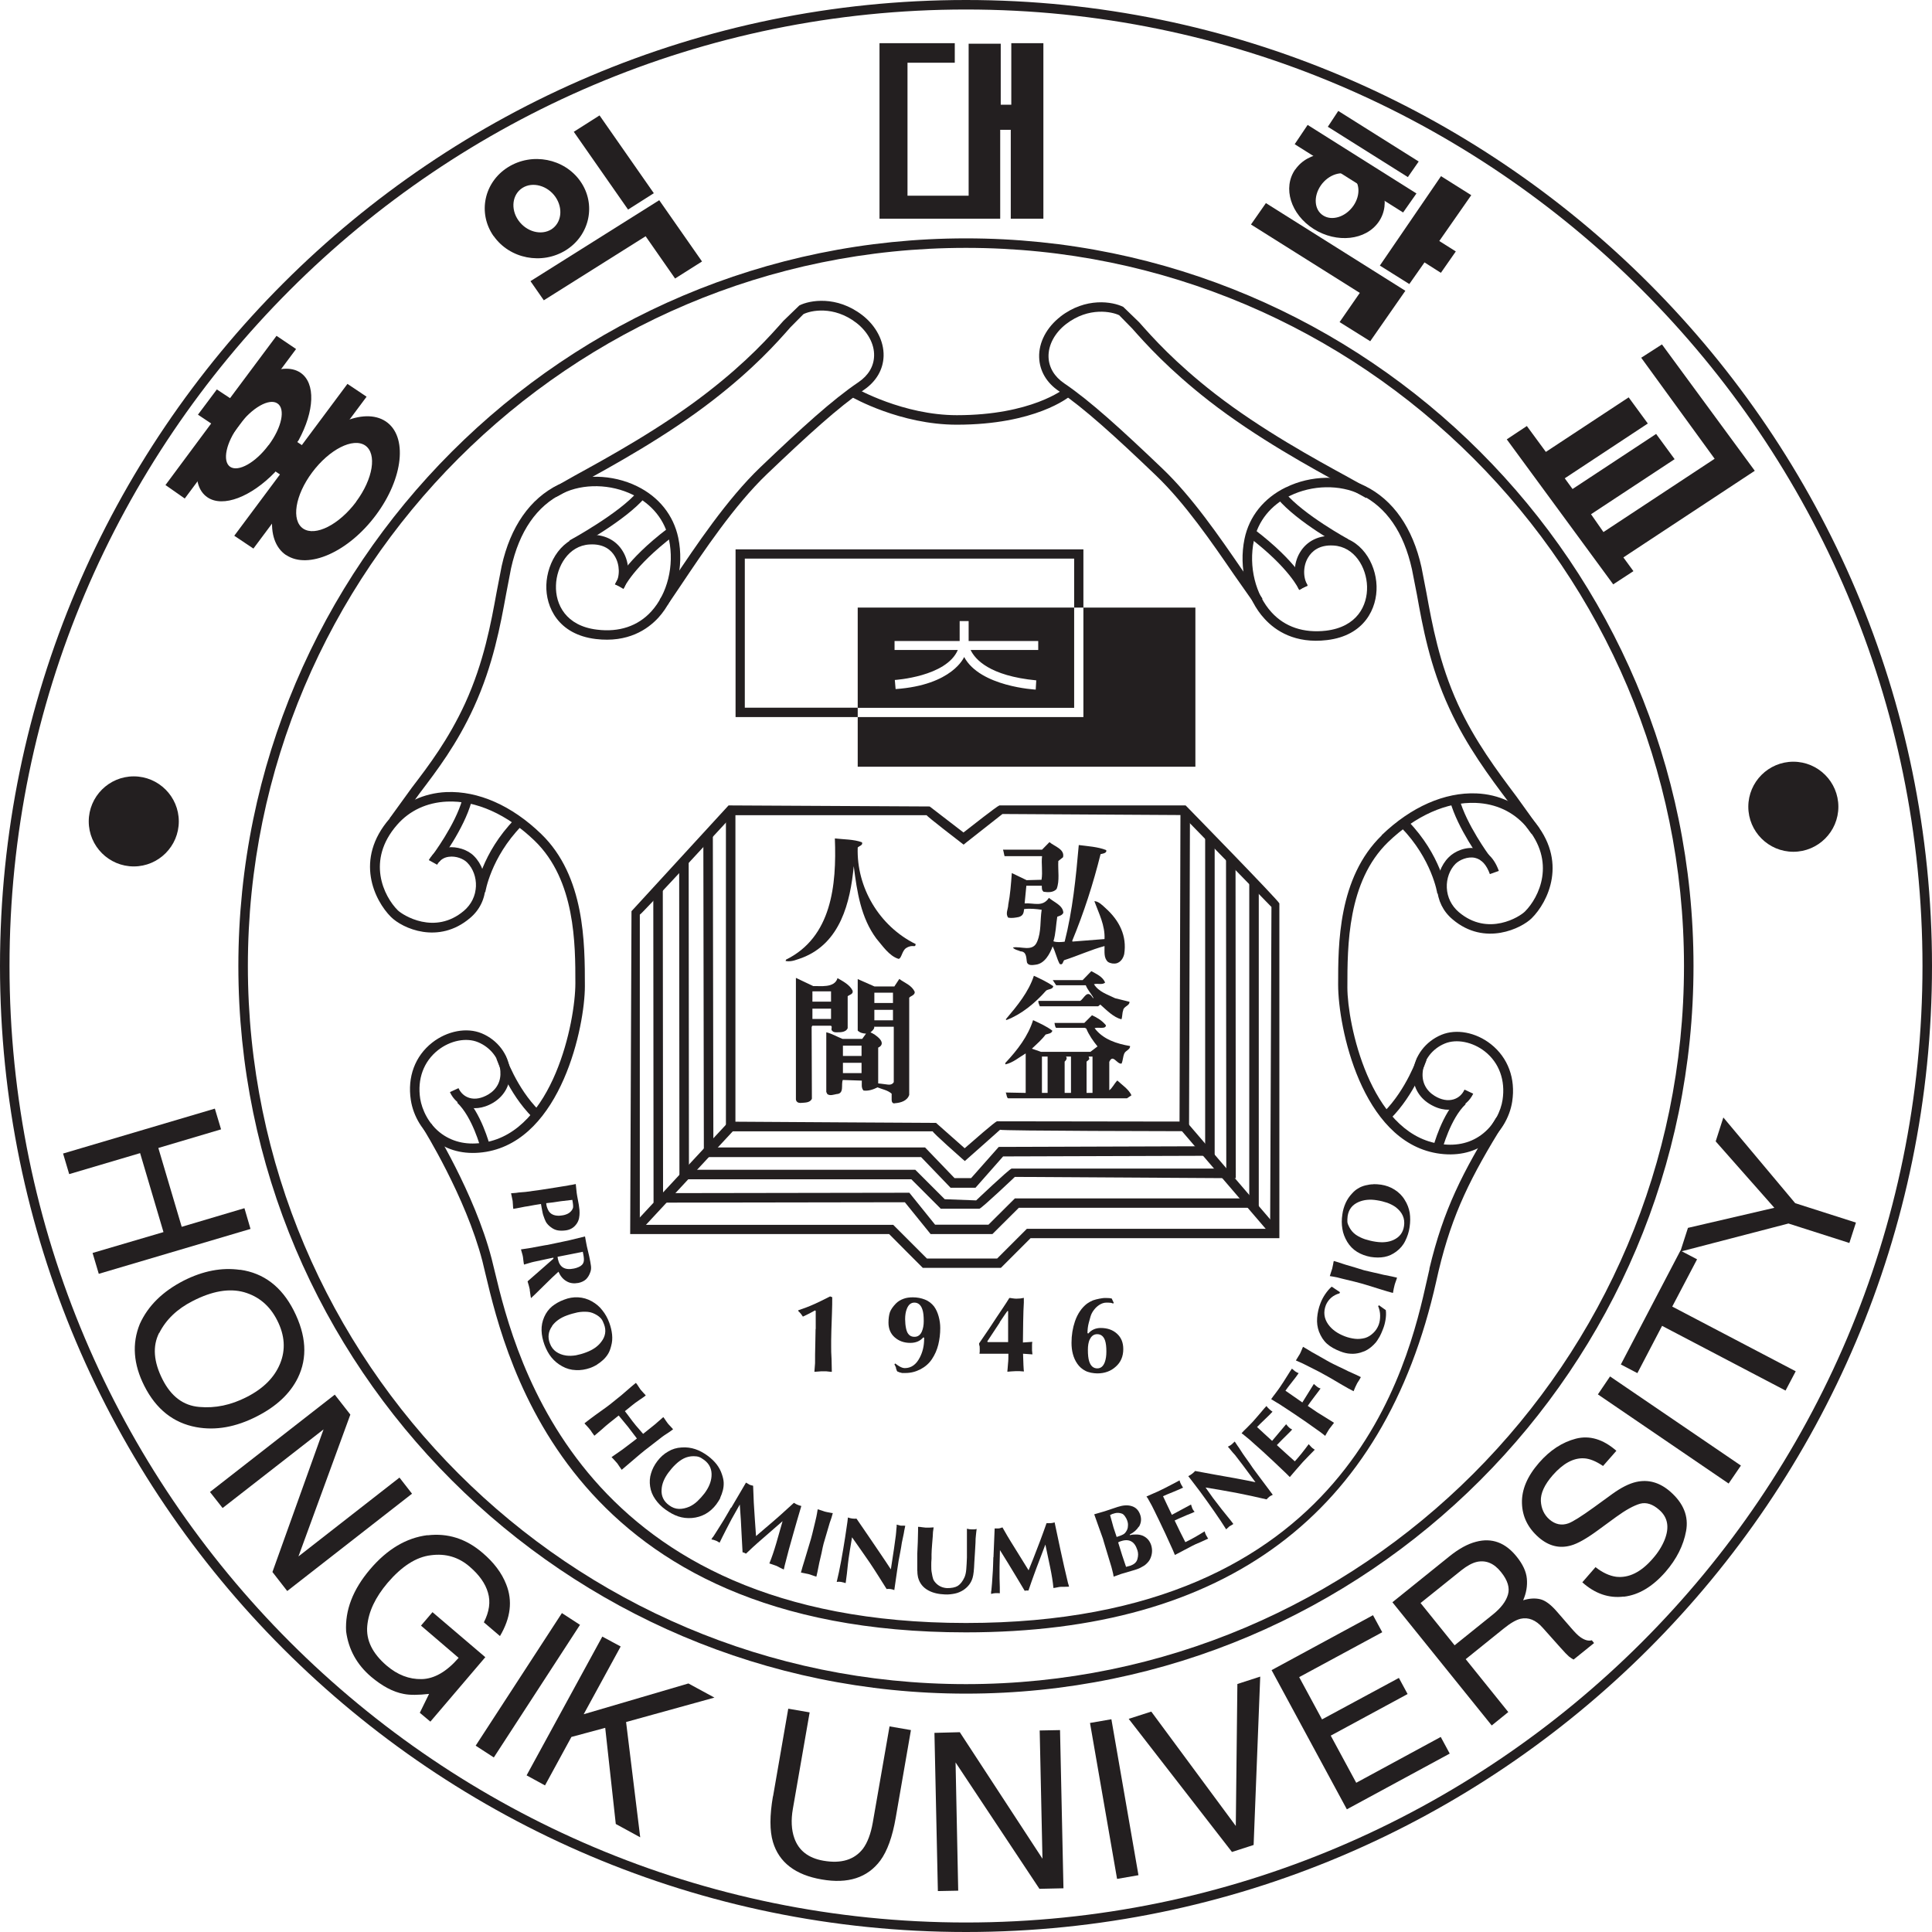 <?xml version="1.0" encoding="UTF-8"?>
<svg id="Layer_2" data-name="Layer 2" xmlns="http://www.w3.org/2000/svg" viewBox="0 0 146.3 146.3">
  <defs>
    <style>
      .cls-1 {
        fill: #231f20;
        stroke-width: 0px;
      }
    </style>
  </defs>
  <g id="_π_ÃæÓ_1" data-name="∑π¿ÃæÓ 1">
    <g>
      <g>
        <path class="cls-1" d="m43.36,90.98s.01.09.02.13c.02.11.02.2.02.28,0,.07-.03.14-.07.21-.08.13-.19.23-.32.3-.14.07-.29.12-.47.14-.24.04-.45.02-.62-.04-.2-.07-.35-.21-.44-.43-.04-.09-.06-.16-.08-.22-.01-.05-.03-.14-.04-.24l.52-.06.6-.09.86-.1s.01.08.02.12Zm-.32-1.21s-.1.01-.18.03c-.04,0-.31.05-.82.13-.51.08-.87.14-1.09.17l-1.09.15s-.14.02-.33.03c-.19.01-.34.03-.45.05l-.38.03s.02.11.05.24c.03.14.05.26.07.34,0,.04.01.13.02.27,0,.14.02.25.03.33.12-.02.31-.05.55-.1.25-.05.44-.09.56-.1.16-.03.32-.06.49-.09.17-.03.34-.06.5-.08,0,.04,0,.08.02.13,0,.05.02.11.03.18,0,.01.02.09.04.21.02.13.05.23.07.31.08.24.15.42.21.53.09.15.22.29.39.41.17.13.34.2.51.23.18.03.38.03.6,0,.3-.04.55-.17.73-.38.19-.21.29-.46.31-.77.01-.13.01-.27,0-.4-.02-.13-.03-.26-.05-.39,0-.02-.02-.14-.07-.38-.04-.24-.08-.41-.09-.52l-.07-.67c-.19.04-.37.08-.55.1Z"/>
        <path class="cls-1" d="m44.17,94.98c.05.25.06.44.03.56-.04.18-.17.32-.39.41-.12.05-.23.09-.35.11-.68.14-1.08-.09-1.21-.71-.01-.07-.02-.14-.03-.18l.51-.1.56-.11.84-.17s.02.1.04.19Zm-4.06,2.67s.02.13.04.29c.02.15.04.28.06.36l.35-.33c.14-.13.35-.34.64-.63.44-.44.81-.79,1.09-1.04.14.32.34.57.61.72.26.16.56.19.9.13.24-.05.44-.15.58-.28.14-.14.25-.32.33-.56.05-.14.06-.3.04-.45-.02-.15-.06-.4-.13-.72-.04-.17-.08-.34-.12-.51-.04-.17-.08-.33-.11-.51l-.09-.49c-.13.03-.46.11-.98.24-.2.05-.4.1-.58.13l-1.28.27c-.05,0-.25.04-.58.1-.33.06-.6.11-.82.15l-.47.07-.14.02s.03.11.07.25c.04.13.07.24.08.32,0,.04.02.11.03.25.02.14.03.25.05.33.05-.02.16-.05.34-.1.17-.05.3-.09.4-.11l.19-.04,1.26-.27s.04,0,.05.03c0,.01-.01.03-.03.06l-.32.28-.34.3-1.28,1.12c.07.23.13.44.17.63Z"/>
        <path class="cls-1" d="m41.81,100.4c.25-.34.62-.61,1.12-.79.27-.1.53-.17.8-.23.27-.05.52-.06.77-.04.25.02.48.11.72.26.14.09.25.19.32.28.07.09.14.23.2.4.18.47.11.92-.21,1.33-.26.35-.64.61-1.15.8-.26.1-.52.17-.77.22-.25.04-.5.05-.73.02-.3-.04-.55-.14-.77-.29-.21-.15-.37-.36-.47-.63-.18-.47-.12-.91.17-1.31Zm3.4,2.93c.16-.1.32-.22.47-.36.15-.14.28-.3.38-.47.09-.15.16-.34.22-.58.08-.28.1-.56.07-.86-.03-.29-.1-.59-.21-.89-.13-.36-.31-.68-.53-.95-.21-.28-.48-.5-.8-.68-.32-.18-.66-.28-1.03-.3-.36-.02-.72.04-1.07.18-.36.13-.66.31-.91.51-.25.21-.45.48-.59.8-.14.32-.21.66-.2,1.02.01.37.09.72.22,1.08.14.37.31.69.53.96.22.27.48.49.81.67.32.18.67.28,1.04.29.37.02.72-.04,1.07-.16.2-.07.37-.16.53-.25Z"/>
        <path class="cls-1" d="m48.17,104.74c.05.06.12.15.19.27.08.11.13.19.14.21.06.07.13.15.23.26.1.1.15.16.17.19-.1.08-.25.19-.45.32-.19.13-.32.22-.37.26l-.24.19-.52.42c.08.09.2.27.38.5.18.24.27.37.29.38.08.11.21.27.41.49.19.22.29.34.3.35l.8-.64c.11-.09.2-.16.27-.23.28-.24.43-.37.46-.4.05.06.12.16.19.27.08.12.13.19.15.21.04.06.12.13.22.24.1.11.16.17.18.2-.11.08-.2.16-.3.22-.32.21-.49.32-.52.35l-1.33,1.03c-.24.2-.46.37-.66.55-.68.58-1.04.89-1.08.92-.05-.07-.11-.15-.19-.27-.08-.12-.12-.19-.14-.21-.06-.07-.14-.16-.25-.28-.11-.11-.17-.19-.19-.2l.82-.57.83-.63.27-.21-.67-.88-.71-.86-.69.55c-.16.12-.37.31-.63.54-.27.23-.44.38-.52.44-.05-.06-.11-.15-.19-.26-.07-.12-.12-.18-.14-.2-.06-.08-.14-.17-.24-.28-.11-.11-.17-.18-.18-.2.21-.17.48-.37.79-.6.72-.51,1.17-.84,1.34-.99.25-.2.47-.38.67-.54.68-.59,1.04-.9,1.09-.93Z"/>
        <path class="cls-1" d="m50.1,112.79c.02-.42.2-.85.51-1.27.17-.23.35-.44.55-.63.2-.19.4-.34.62-.45.22-.11.47-.17.74-.17.17,0,.31.02.42.06.11.04.24.12.39.23.4.3.59.71.55,1.23-.03.43-.21.86-.53,1.29-.17.22-.35.42-.54.6-.19.18-.39.31-.6.41-.28.12-.55.18-.81.17-.26-.01-.5-.1-.74-.28-.41-.3-.6-.7-.56-1.2Zm4.44.62c.08-.17.15-.36.2-.56.05-.2.07-.4.06-.6-.01-.17-.05-.37-.13-.6-.09-.28-.22-.52-.4-.76-.18-.23-.4-.44-.65-.63-.31-.23-.63-.41-.96-.52-.33-.11-.68-.16-1.05-.13-.37.02-.71.12-1.02.31-.32.18-.58.42-.81.72-.23.3-.39.62-.48.93-.1.31-.12.65-.07.99.05.35.18.67.39.97.21.3.46.56.77.78.32.23.64.41.97.52.33.11.68.15,1.04.12.36-.03.71-.13,1.03-.31.32-.18.59-.43.81-.72.12-.17.23-.33.31-.5Z"/>
        <path class="cls-1" d="m55.38,114.16l1.11-1.89s.08.04.14.08c.06.04.1.06.11.07.06.03.12.04.17.06.05,0,.09.02.12.03.02.55.04.98.05,1.27,0,.11.04.53.08,1.26.03.43.06.85.09,1.28l.71-.61c.75-.63,1.47-1.27,2.16-1.91l.07.04s.07.04.1.06c.03.01.07.03.11.05.11.04.2.08.28.09-.25.84-.45,1.54-.6,2.07-.15.53-.26.93-.34,1.21l-.32,1.23s-.01.07-.03.14c-.01.07-.03.12-.04.16-.08-.04-.18-.08-.31-.15-.12-.07-.2-.1-.23-.12-.07-.03-.18-.07-.31-.11-.14-.05-.22-.07-.24-.08.18-.44.35-.94.52-1.52.17-.58.32-1.14.48-1.68-.31.27-.62.54-.93.81-.31.27-.62.54-.93.81-.21.18-.51.46-.91.84-.07-.04-.12-.06-.16-.08-.02,0-.05-.02-.1-.02l-.07-1.29c-.02-.42-.04-.81-.06-1.16-.03-.39-.05-.78-.08-1.17l-.63,1.12-.38.73-.32.63-.2.41c-.09-.06-.16-.1-.2-.12-.04-.02-.07-.03-.1-.04-.09-.04-.2-.07-.32-.09.02-.04.04-.08.07-.12,0-.01.03-.04.08-.1.07-.11.17-.26.3-.47.1-.16.21-.33.32-.51.12-.19.25-.4.38-.63.14-.24.25-.42.32-.56Z"/>
        <path class="cls-1" d="m63.06,114.59c-.03.11-.06.22-.1.35-.11.3-.17.5-.19.58-.04.15-.11.38-.2.68-.09.3-.16.53-.2.68-.04.16-.1.4-.16.73-.07.32-.13.57-.17.73-.02.08-.06.3-.13.65-.03.14-.06.28-.09.4-.07-.02-.18-.05-.31-.1-.13-.05-.21-.07-.24-.08-.19-.05-.4-.08-.62-.13.07-.26.16-.58.28-.95.26-.85.42-1.38.48-1.6l.1-.38.22-.91c.03-.13.06-.26.09-.39.03-.13.06-.32.1-.56.08.02.19.06.32.1.13.05.21.07.24.08.09.02.2.05.34.07.14.03.22.04.25.04Z"/>
        <path class="cls-1" d="m64.02,119.88l-.05-.02-.28-.07c-.1-.02-.21-.02-.33,0,.11-.46.23-1,.34-1.61.11-.61.21-1.2.3-1.78l.17-1.15.04-.34c.11.04.22.07.32.08.1.01.2.02.33.01.15.22.44.64.87,1.27.29.42.58.85.87,1.28.37.54.65.97.86,1.29l.24-1.58.11-.8c.02-.1.03-.24.05-.43.01-.19.03-.34.04-.44v-.14c.08.02.14.04.19.05.05.01.1.03.13.03.03,0,.09,0,.16,0s.13,0,.17.01l-.08.39c-.01.11-.04.22-.06.33-.07.31-.11.5-.12.57-.03.22-.07.45-.12.71-.05.25-.09.46-.12.63l-.11.72-.22,1.52-.07-.03c-.07-.02-.14-.04-.21-.05-.09-.01-.19-.02-.3,0-.29-.47-.5-.8-.63-1-.23-.36-.44-.69-.65-1-.16-.23-.38-.55-.68-.98l-.66-.94-.16.96-.1.65c-.02.15-.07.54-.13,1.15-.03.25-.06.48-.09.69Z"/>
        <path class="cls-1" d="m73.96,115.76c-.03.18-.04.35-.06.51-.02.16-.03.34-.03.54l-.04.71-.05.8c-.02.54-.06.93-.13,1.16-.11.38-.34.68-.69.92-.19.12-.4.22-.64.27-.24.05-.49.08-.74.07-.5-.02-.92-.11-1.27-.3-.41-.22-.67-.54-.79-.99-.01-.03-.02-.09-.03-.17-.01-.08-.02-.14-.02-.2,0-.06,0-.11-.01-.16,0-.04,0-.1,0-.17,0-.08,0-.15,0-.19v-.9s.04-.9.04-.9l.02-.84v-.3c.07,0,.18,0,.32.03.14.02.24.03.27.03.19,0,.39,0,.59-.02l-.05.35c0,.19-.03.47-.06.85-.03.38-.05.66-.05.84v.33c-.02.19-.02.37-.02.54,0,.18,0,.36.04.54.03.18.06.33.1.45.04.12.12.23.25.36.22.21.49.32.81.34.34,0,.61-.05.81-.17.2-.13.37-.35.51-.66.06-.14.11-.34.13-.59.02-.25.04-.56.05-.9,0-.24,0-.6,0-1.09,0-.48,0-.85,0-1.09.09.02.15.03.19.04.04,0,.1.01.18.01.07,0,.13,0,.18,0,.04,0,.11-.01.19-.03Z"/>
        <path class="cls-1" d="m75.23,117.93l.09-2.19s.09,0,.16,0c.07,0,.11,0,.13,0,.07,0,.12-.02.18-.04.04-.02.09-.02.12-.04.28.49.49.86.64,1.09.06.1.28.46.67,1.08.22.36.45.72.67,1.08l.35-.87c.36-.91.7-1.81,1.01-2.7h.08s.08.01.12,0c.04,0,.08,0,.12,0,.12-.01.21-.03.29-.06.18.87.33,1.57.45,2.12.12.54.21.94.27,1.22l.29,1.24s.02.06.04.13c.02.07.04.12.04.16-.08,0-.19.01-.34.01-.14,0-.23,0-.26,0-.08,0-.19.02-.33.05-.14.03-.22.04-.25.04-.04-.46-.13-1-.25-1.58-.13-.59-.25-1.16-.36-1.71-.15.39-.29.78-.44,1.16-.15.38-.29.77-.43,1.15-.1.26-.23.65-.41,1.17-.08,0-.14,0-.18,0-.02,0-.05,0-.1.03l-.66-1.1c-.22-.36-.42-.69-.6-.99-.21-.33-.41-.66-.62-1l-.03,1.29v.82s.02.71.02.71v.45c-.09-.01-.17-.01-.22-.01-.05,0-.08,0-.11,0-.1,0-.21.03-.33.06,0-.04,0-.08,0-.13,0-.01,0-.06.02-.13.01-.12.03-.3.05-.55.01-.19.02-.39.04-.61.02-.22.03-.46.04-.73.01-.28.02-.49.02-.64Z"/>
        <path class="cls-1" d="m84.21,115.27c-.07-.26-.12-.43-.15-.54.09-.04.15-.08.18-.09.04,0,.08-.02.14-.04.2-.06.39-.05.58.02.08.03.16.1.24.22.08.11.13.22.16.31.05.15.07.28.05.42,0,.14-.05.27-.12.38-.07.12-.15.2-.25.25-.09.05-.21.1-.37.15-.03,0-.06.02-.11.04l-.24-.72s-.04-.15-.11-.4Zm2.04.34c.16-.28.2-.57.1-.88-.12-.37-.35-.6-.69-.69-.28-.08-.62-.06-1.02.07l-.99.33-.79.23c.07.21.18.52.33.93.15.41.26.72.33.92,0,.03.09.3.24.81.15.51.26.87.33,1.09.05.16.1.32.14.5.05.18.08.33.1.47l.59-.21,1.02-.3c.09-.03.17-.06.26-.09.08-.04.15-.06.19-.09.18-.09.32-.18.41-.27.13-.12.23-.24.3-.39.16-.35.18-.69.07-1.04-.11-.33-.32-.57-.64-.71-.15-.06-.31-.09-.48-.09-.17,0-.33,0-.48.05l-.02-.05c.3-.15.53-.35.68-.59Zm-1.57,1.18s.06-.02.1-.05c.04-.01.08-.03.12-.04.3-.1.56-.09.76.02.21.11.36.33.47.67.07.21.07.43,0,.67-.03.12-.1.23-.19.31-.09.08-.2.14-.33.19l-.34.09-.29-.86-.31-1Z"/>
        <path class="cls-1" d="m86.86,113.41l-.04-.09c.11-.05.29-.13.52-.23.24-.1.41-.18.53-.24.21-.1.49-.24.83-.42.34-.18.56-.29.62-.33.02.09.06.19.11.29.01.03.03.05.05.08.02.04.04.07.06.11l.05.07c-.16.08-.42.19-.76.33-.34.14-.6.24-.76.32l.32.68.35.73,1.45-.78c.02.07.04.14.06.19.02.05.04.1.05.13.03.05.05.1.08.13.02.03.05.06.08.1-.12.06-.32.15-.59.25-.26.11-.46.2-.6.26l-.32.15.4.83.41.81c.46-.22.95-.5,1.46-.82.02.09.06.19.11.29.01.02.03.06.05.08.02.03.04.07.06.11l.05.07c-.13.06-.33.15-.59.27-.27.11-.47.2-.6.27l-.76.4-.57.3-.16-.38-.56-1.23-.47-.99-.37-.76c-.08-.17-.14-.29-.19-.38-.23-.42-.35-.63-.35-.63Z"/>
        <path class="cls-1" d="m93.38,115.41l-.04.03-.24.14c-.08.07-.16.14-.25.23-.25-.4-.55-.86-.91-1.37-.35-.51-.71-1-1.05-1.47l-.7-.92-.21-.27c.11-.05.2-.11.28-.17.08-.06.16-.13.24-.22.26.05.76.14,1.52.28.5.09,1.01.18,1.52.27.65.12,1.15.22,1.53.3l-.95-1.28-.49-.64c-.05-.08-.15-.19-.28-.33-.13-.15-.22-.26-.28-.34l-.09-.1c.06-.03.12-.07.17-.09.05-.03.08-.05.11-.08.03-.02.07-.05.12-.11.05-.05.09-.08.12-.11l.22.33c.06.08.13.18.19.28.17.26.27.42.32.48.13.18.27.38.42.59.15.22.26.39.37.53l.44.59.92,1.23-.07.04c-.07.03-.13.06-.18.1-.07.06-.15.13-.22.21-.53-.12-.92-.21-1.15-.26-.41-.09-.8-.17-1.17-.24-.28-.05-.66-.12-1.17-.21l-1.13-.19.56.79.4.52c.09.13.33.43.72.91.16.19.3.37.43.55Z"/>
        <path class="cls-1" d="m94.09,108.59l-.07-.06c.08-.1.21-.23.4-.41.18-.18.32-.32.41-.42.15-.17.36-.4.61-.7.25-.3.4-.47.46-.53.05.07.12.15.21.23.02.02.05.04.08.07.03.02.06.05.1.08l.07.05c-.12.14-.32.33-.58.58-.27.25-.46.45-.59.58l.55.51.59.54,1.06-1.26c.05.06.1.11.13.15.04.04.07.08.1.1.04.04.08.07.12.09.03.02.07.04.11.06-.09.1-.24.26-.45.46-.2.2-.36.35-.46.46l-.25.26.68.62.68.61c.35-.38.69-.81,1.05-1.3.06.07.13.15.21.23.02.02.05.04.08.07.03.02.06.04.1.07l.07.05c-.1.1-.25.26-.45.46-.2.21-.36.37-.46.48l-.56.64-.42.49-.29-.29-.98-.93-.81-.75-.63-.56c-.13-.12-.24-.21-.31-.28-.37-.31-.56-.46-.56-.46Z"/>
        <path class="cls-1" d="m96.34,106l-.08-.05c.07-.1.18-.26.34-.46.15-.2.27-.36.34-.47.13-.19.3-.45.51-.79.21-.33.33-.53.38-.59.07.06.15.13.24.2.02.01.05.03.08.05.03.02.07.04.11.06l.08.03c-.1.16-.27.38-.5.67-.23.29-.39.5-.5.66l.62.43.66.46.87-1.4c.06.05.11.1.15.13.04.04.08.06.11.09.05.04.1.06.13.08.03.01.07.03.12.04-.08.12-.21.29-.38.51-.17.23-.3.4-.39.52l-.2.29.69.47,1.3.81c-.04.06-.11.15-.2.26-.09.11-.15.19-.17.22-.04.07-.1.16-.17.28-.07.13-.11.2-.13.23l-.33-.26-1.1-.78-.91-.62-.71-.47c-.15-.1-.27-.17-.35-.23-.41-.25-.62-.37-.62-.38Z"/>
        <path class="cls-1" d="m98.66,101.98c.09.05.2.11.31.18.28.17.45.28.52.31.14.08.35.19.62.35.27.16.48.27.62.35.14.08.37.18.67.33.3.14.53.25.68.33.08.04.28.13.6.27.13.06.25.12.37.18-.03.07-.09.16-.16.28-.07.11-.12.18-.13.21-.09.17-.18.37-.26.58-.24-.12-.53-.28-.87-.48-.76-.45-1.24-.73-1.44-.83l-.35-.19-.83-.42c-.12-.06-.24-.12-.36-.18-.12-.05-.3-.13-.52-.23.04-.07.1-.17.17-.28.08-.12.12-.19.13-.21.04-.08.09-.18.14-.31.05-.13.09-.21.1-.23Z"/>
        <path class="cls-1" d="m104.35,98.92l.07-.08.52.37c.03.23.02.47-.02.72-.04.24-.1.49-.2.73-.08.21-.16.39-.24.54,0,.01-.07.12-.19.31-.06.1-.15.2-.27.32-.12.12-.23.21-.33.28-.1.07-.21.14-.34.2-.1.04-.21.08-.34.12-.25.07-.5.1-.74.08-.25-.01-.5-.07-.76-.17-.42-.16-.76-.35-1.02-.58-.26-.23-.46-.54-.61-.92-.12-.33-.17-.67-.14-1.05.03-.37.11-.74.25-1.1.09-.24.21-.47.36-.69.15-.22.31-.41.49-.57.08.06.18.12.3.2.12.08.23.15.33.22l-.04.09c-.23.06-.44.17-.62.32-.18.16-.32.35-.41.57-.2.52-.14,1.01.18,1.46.28.39.7.69,1.25.9.26.1.52.16.78.19.26.03.51,0,.75-.06.24-.07.44-.2.63-.38.18-.17.32-.38.41-.62.08-.21.11-.44.11-.69,0-.26-.06-.49-.14-.7Z"/>
        <path class="cls-1" d="m101.01,95.49c.1.03.22.06.34.1.31.1.5.17.58.19.15.04.38.11.68.2.3.09.53.16.68.21.16.04.4.09.73.17.33.07.57.13.73.17.08.02.3.06.65.13.14.03.28.06.39.09-.02.07-.05.17-.1.3-.05.13-.07.21-.08.24-.05.18-.09.39-.13.62-.26-.07-.58-.16-.95-.28-.84-.26-1.37-.43-1.59-.48l-.38-.1-.91-.22c-.13-.03-.26-.07-.39-.1-.13-.03-.32-.06-.56-.1.02-.08.06-.19.1-.32.05-.14.07-.22.08-.24.02-.09.04-.2.07-.33.02-.14.04-.22.05-.25Z"/>
        <path class="cls-1" d="m105.53,93.89c-.38.18-.84.22-1.36.14-.28-.04-.55-.11-.81-.19-.26-.09-.49-.2-.69-.34-.2-.14-.37-.33-.5-.58-.08-.15-.13-.28-.14-.39-.01-.12,0-.27.02-.45.08-.5.35-.85.83-1.06.4-.17.86-.22,1.39-.13.27.04.54.11.78.19.24.09.46.2.65.34.24.19.42.4.52.63.11.24.14.5.1.78-.07.51-.34.85-.79,1.06Zm-1.53-4.21c-.19,0-.39.03-.59.08-.2.05-.39.12-.56.23-.15.08-.31.21-.47.39-.2.21-.36.45-.48.71-.12.27-.21.56-.25.87-.06.38-.06.75,0,1.09.05.34.18.67.37.99.19.31.44.57.75.76.31.19.65.31,1.02.38.38.06.73.06,1.05,0,.32-.06.62-.2.9-.41.28-.21.51-.47.67-.8.16-.32.28-.67.33-1.04.06-.39.06-.76.01-1.09-.06-.34-.18-.67-.38-.98-.19-.32-.45-.57-.76-.77-.31-.2-.65-.32-1.02-.38-.21-.03-.4-.04-.59-.04Z"/>
        <path class="cls-1" d="m61.77,100.64v-1.37s-.05-.04-.05-.04c-.28.16-.59.32-.92.47-.05-.08-.1-.15-.15-.21-.05-.07-.12-.13-.2-.21v-.06c.39-.13.8-.28,1.22-.47.33-.15.72-.34,1.19-.58l.16.06c0,.34,0,.75-.02,1.21-.04,1.09-.06,1.77-.06,2.05v.5c0,.21,0,.52.03.94.01.41.02.73.02.95h-.08c-.16-.02-.28-.03-.36-.04-.08,0-.15,0-.22,0-.09,0-.21,0-.37.02-.16.01-.26.02-.29.02l.05-.65c0-.4,0-.9.02-1.52.01-.62.02-.97.02-1.07Z"/>
        <path class="cls-1" d="m69.82,100.8c-.12.29-.31.43-.57.43s-.42-.11-.54-.33c-.07-.14-.12-.35-.15-.63l-.02-.37c0-.3.04-.57.13-.79.12-.31.31-.47.57-.47.29,0,.5.18.61.53.07.2.1.49.1.88,0,.3-.05.56-.14.77Zm-1.98,2.78c.02.06.04.11.06.18.02.07.06.11.09.11.04.01.07.02.09.04.1.03.18.05.23.06.05,0,.13,0,.25,0,.4,0,.77-.09,1.14-.28.36-.19.65-.44.87-.77.22-.33.38-.69.48-1.09.1-.41.15-.83.15-1.26,0-.3-.04-.59-.12-.88-.08-.29-.19-.54-.35-.76-.18-.23-.41-.41-.69-.52-.28-.11-.58-.17-.91-.17-.26,0-.5.03-.71.11-.22.08-.41.19-.58.36-.22.23-.37.44-.45.65-.07.21-.11.48-.11.8,0,.46.16.84.47,1.11.32.28.71.42,1.18.42.41,0,.74-.13.99-.42l.06.03v.08c0,.53-.11,1-.33,1.42-.27.53-.65.8-1.13.8-.12,0-.25-.04-.39-.12-.08-.04-.19-.12-.34-.23l-.06.06c.06.12.1.2.12.25Z"/>
        <path class="cls-1" d="m75.7,100.13c.29-.43.48-.72.58-.85h.06v2.35h-1.54l-.04-.05c.41-.62.73-1.1.95-1.44Zm-1.52,1.77c0,.08.01.16.01.22,0,.08,0,.14,0,.2,0,.01,0,.08-.02.19h2.19c0,.27,0,.52-.03.76-.02.23-.03.43-.05.6.03,0,.12,0,.27-.02.15-.01.27-.02.36-.02.12,0,.21,0,.3,0,.08,0,.17.02.26.02h.07s-.02-.13-.02-.13l-.02-.35-.03-.86.71.05c-.02-.15-.02-.26-.03-.3,0-.04,0-.1,0-.18,0-.1,0-.18,0-.25,0-.07.01-.15.02-.22l-.71.05.02-1.58.02-.82s.01-.24.03-.62c0-.09,0-.21,0-.36-.16.04-.34.06-.54.06-.08,0-.17,0-.28-.02-.11-.02-.17-.03-.2-.03h-.08c-.12.19-.27.44-.47.73-.11.16-.27.41-.49.73l-.6.91-.73,1.07s.01.11.02.18Z"/>
        <path class="cls-1" d="m82.51,101.46c.12-.28.31-.43.57-.43.29,0,.49.16.6.48.07.21.1.49.1.84,0,.32-.04.58-.12.8-.12.32-.31.47-.57.47-.29,0-.5-.18-.61-.53-.07-.21-.1-.5-.1-.88,0-.3.04-.55.13-.77Zm1.68-3.13c-.11-.03-.25-.04-.42-.04h-.15c-.06,0-.18.02-.36.05-.18.03-.34.08-.5.13-.16.07-.31.15-.45.25-.4.31-.71.76-.91,1.34-.17.5-.26,1.04-.26,1.62,0,.29.03.58.1.84.07.27.18.52.34.75.15.22.36.41.62.54.11.06.25.1.42.14.17.03.33.05.47.05.56,0,1.03-.17,1.4-.51.38-.33.57-.78.57-1.33,0-.5-.16-.88-.48-1.17-.32-.29-.73-.43-1.23-.43-.38,0-.7.14-.94.42l-.06-.03c0-.27.03-.53.1-.79.03-.13.08-.29.13-.47.05-.17.14-.35.27-.51.12-.16.26-.28.4-.37.17-.11.35-.17.54-.17.09,0,.18,0,.26.01.09,0,.17.03.24.06l.05-.05c-.05-.1-.1-.21-.15-.32Z"/>
        <path class="cls-1" d="m10.13,65.61c1.88,0,3.41-1.53,3.41-3.41s-1.53-3.41-3.41-3.41-3.41,1.53-3.41,3.41,1.53,3.41,3.41,3.41Z"/>
        <path class="cls-1" d="m135.8,64.5c1.88,0,3.41-1.53,3.41-3.41s-1.53-3.41-3.41-3.41-3.41,1.53-3.41,3.41,1.53,3.41,3.41,3.41Z"/>
        <polygon class="cls-1" points="12.53 36.73 15.99 32.07 14.99 31.4 16.42 29.49 17.42 30.15 20.94 25.43 22.42 26.43 13.99 37.75 12.53 36.73"/>
        <polygon class="cls-1" points="24.24 34.63 21.89 33.06 20.23 35.28 22.58 36.85 24.24 34.63"/>
        <polygon class="cls-1" points="27.76 30.04 26.31 29.07 17.74 40.57 19.19 41.54 27.76 30.04"/>
        <path class="cls-1" d="m20.82,35.76c-1.8,1.86-3.93,2.7-5.11,1.9-1.4-.94-.97-3.81.98-6.42,1.94-2.61,4.66-3.96,6.06-3.02,1.17.79,1.06,2.92-.14,5.12m-2.26.36c.99-1.33,1.28-2.74.66-3.15-.62-.42-1.93.32-2.91,1.65-.99,1.32-1.28,2.73-.67,3.15.62.41,1.93-.32,2.91-1.65Z"/>
        <path class="cls-1" d="m21.67,42.04c-1.68-1.12-1.35-4.29.74-7.09,2.08-2.8,5.13-4.15,6.8-3.04,1.68,1.12,1.34,4.3-.74,7.09-2.08,2.8-5.13,4.15-6.8,3.03Zm5.29-4.04c1.3-1.74,1.6-3.65.69-4.27-.92-.61-2.71.3-4.01,2.04-1.3,1.74-1.6,3.64-.68,4.26.92.61,2.71-.29,4.01-2.03Z"/>
        <polygon class="cls-1" points="49.51 14.63 45.4 8.74 43.45 9.98 47.56 15.87 49.51 14.63"/>
        <polygon class="cls-1" points="40.17 21.29 49.92 15.16 53.16 19.8 51.12 21.09 48.89 17.89 41.18 22.74 40.17 21.29"/>
        <path class="cls-1" d="m37.37,17.87c-1.21-1.74-.72-4.07,1.1-5.21,1.82-1.14,4.27-.66,5.48,1.07,1.21,1.73.72,4.07-1.09,5.21-1.82,1.14-4.27.66-5.48-1.07Zm4.38-.5c.77-.49.91-1.59.31-2.46-.6-.86-1.73-1.17-2.5-.68-.77.49-.91,1.59-.31,2.45.61.87,1.72,1.17,2.5.69Z"/>
        <polygon class="cls-1" points="72.3 3.27 66.6 3.27 66.6 16.56 75.74 16.56 75.74 9.83 76.54 9.83 76.54 16.56 79.01 16.56 79.01 3.27 76.58 3.27 76.58 7.93 75.78 7.93 75.78 3.31 73.35 3.31 73.35 14.82 68.72 14.82 68.72 4.75 72.3 4.75 72.3 3.27"/>
        <polygon class="cls-1" points="125.85 26.08 132.88 35.65 122.93 42.21 123.69 43.25 122.16 44.25 114.1 33.27 115.62 32.26 117.06 34.22 123.33 30.09 124.78 32.07 118.49 36.22 119.08 37.03 125.41 32.86 126.81 34.77 120.48 38.94 121.42 40.29 129.84 34.74 124.28 27.09 125.85 26.08"/>
        <polygon class="cls-1" points="101.34 8.4 107.43 12.23 106.61 13.41 100.55 9.6 101.34 8.4"/>
        <polygon class="cls-1" points="99.02 9.46 107.26 14.65 106.25 16.09 98.04 10.92 99.02 9.46"/>
        <polygon class="cls-1" points="109.12 13.34 111.41 14.78 108.99 18.25 110.24 19.04 109.11 20.66 107.87 19.87 106.72 21.51 104.49 20.11 109.12 13.34"/>
        <polygon class="cls-1" points="95.86 15.38 106.42 22.02 103.76 25.84 101.44 24.39 102.97 22.18 94.73 17 95.86 15.38"/>
        <path class="cls-1" d="m98.09,12.83c.97-1.4,3.17-1.64,4.91-.54,1.75,1.1,2.37,3.11,1.4,4.51-.97,1.4-3.17,1.64-4.92.54-1.74-1.1-2.37-3.12-1.4-4.51Zm2.11,3.49c.68.43,1.7.1,2.28-.73.58-.83.5-1.85-.18-2.28-.68-.43-1.7-.1-2.28.73-.58.84-.5,1.86.18,2.28Z"/>
        <path class="cls-1" d="m4.78,87.35l11.49-3.4.47,1.57-4.75,1.41,1.77,5.97,4.75-1.41.46,1.57-11.49,3.4-.47-1.58,5.37-1.58-1.77-5.98-5.37,1.59-.47-1.58Z"/>
        <path class="cls-1" d="m12.06,100.94c.51-1.01,1.35-1.82,2.53-2.42,1.48-.76,2.77-.98,3.89-.67,1.11.32,1.95,1.02,2.51,2.13.58,1.14.65,2.23.22,3.28-.43,1.05-1.27,1.89-2.53,2.53-1.19.61-2.38.86-3.59.75-1.21-.1-2.13-.8-2.78-2.08-.68-1.34-.77-2.52-.26-3.53Zm6.12-4.78c-1.39-.2-2.81.08-4.26.81-1.6.82-2.71,1.91-3.33,3.28-.61,1.49-.49,3.06.34,4.7.89,1.76,2.2,2.8,3.93,3.12,1.47.27,3,0,4.6-.82,1.47-.75,2.5-1.71,3.09-2.9.75-1.53.65-3.23-.31-5.12-.92-1.8-2.27-2.83-4.06-3.08Z"/>
        <path class="cls-1" d="m16.85,114.2l7.65-5.96-3.87,10.8,1.12,1.44,9.45-7.37-.95-1.22-7.65,5.97,3.93-10.74-1.18-1.51-9.45,7.37.96,1.22Z"/>
        <path class="cls-1" d="m32.37,116.25c-1.6.2-3.05,1.06-4.35,2.59-1.3,1.53-1.9,3.1-1.81,4.7.18,1.36.81,2.51,1.89,3.43.84.71,1.66,1.15,2.46,1.3.48.1,1.12.09,1.93,0l-.7,1.43.8.67,4.16-4.88-4-3.41-.87,1.02,2.85,2.44c-.92,1.06-1.86,1.59-2.8,1.61-.95.02-1.83-.32-2.66-1.03-1.07-.92-1.56-1.92-1.46-3,.1-1.09.62-2.17,1.54-3.26,1.07-1.25,2.16-1.96,3.28-2.09,1.12-.15,2.1.14,2.94.87.71.61,1.18,1.26,1.38,1.96.21.7.1,1.45-.31,2.25l1.22,1.04c.81-1.37.97-2.67.47-3.92-.34-.87-.94-1.66-1.8-2.39-1.25-1.07-2.63-1.5-4.15-1.32Z"/>
        <path class="cls-1" d="m37.39,133.09l6.53-10.05-1.37-.89-6.53,10.04,1.37.89Z"/>
        <path class="cls-1" d="m39.87,134.45l5.74-10.52,1.39.75-2.8,5.13,7.93-2.33,1.97,1.07-6.69,1.85,1.07,8.73-1.85-1.01-.8-7.28-2.56.69-2,3.67-1.39-.76Z"/>
        <g>
          <path class="cls-1" d="m58.53,136.03c-.25,1.46-.25,2.61,0,3.45.46,1.55,1.7,2.5,3.69,2.84,1.99.35,3.47-.13,4.44-1.43.53-.72.92-1.8,1.17-3.25l1.15-6.63-1.62-.28-1.27,7.29c-.15.85-.4,1.51-.74,1.97-.65.84-1.65,1.15-3.01.91-1.13-.2-1.86-.77-2.19-1.71-.22-.62-.26-1.37-.11-2.22l1.27-7.3-1.62-.28-1.15,6.63Z"/>
          <path class="cls-1" d="m72.56,143.16l-.2-9.7,6.35,9.57,1.82-.04-.26-11.98-1.54.03.21,9.71-6.26-9.58-1.92.05.26,11.98,1.55-.03Z"/>
          <path class="cls-1" d="m86.21,142l-2.05-11.81-1.62.28,2.05,11.81,1.61-.28Z"/>
          <path class="cls-1" d="m85.47,130.16l1.71-.55,6.4,8.66.12-10.75,1.73-.56-.5,12.75-1.64.53-7.82-10.08Z"/>
          <path class="cls-1" d="m109.78,132.79l-.68-1.26-6.4,3.47-1.93-3.57,5.82-3.15-.66-1.22-5.82,3.14-1.73-3.2,6.29-3.4-.7-1.29-7.68,4.16,5.7,10.54,7.79-4.22Z"/>
          <path class="cls-1" d="m107.57,121.39l3.09-2.48c.43-.34.83-.56,1.19-.64.68-.14,1.29.11,1.82.78.5.62.67,1.19.52,1.7-.15.52-.53,1.01-1.12,1.49l-2.92,2.35-2.57-3.19Zm6.64,8.25l-3.22-4,2.88-2.32c.52-.42.94-.66,1.28-.74.59-.13,1.15.09,1.67.68l1.33,1.49c.31.35.53.58.66.69.13.1.25.18.35.23l1.55-1.25-.17-.21c-.26.07-.55-.01-.87-.24-.19-.13-.43-.38-.73-.73l-1.05-1.21c-.46-.53-.88-.84-1.26-.93-.38-.09-.81-.07-1.29.08.24-.55.33-1.09.28-1.64-.05-.54-.31-1.09-.76-1.65-.86-1.08-1.89-1.46-3.09-1.14-.63.16-1.3.53-2.01,1.1l-4.32,3.48,7.52,9.33,1.26-1.02Z"/>
          <path class="cls-1" d="m122.96,120.91c1.13-.13,2.18-.76,3.16-1.88.84-.97,1.36-2,1.56-3.1.2-1.1-.19-2.09-1.19-2.97-.8-.7-1.66-.95-2.59-.74-.53.12-1.13.42-1.81.91l-1.39,1.01c-.94.68-1.58,1.08-1.92,1.21-.52.19-1.01.09-1.45-.29-.4-.35-.62-.82-.65-1.4-.02-.58.27-1.23.9-1.95.78-.89,1.57-1.32,2.36-1.28.43.02.92.22,1.45.58l1.01-1.15c-1.01-.88-2.03-1.18-3.06-.92-1.04.27-1.97.88-2.79,1.82-.9,1.03-1.33,2.05-1.3,3.07.03,1.02.45,1.87,1.27,2.59.75.65,1.56.86,2.44.61.51-.14,1.2-.53,2.08-1.18l1.34-.98c.73-.53,1.33-.86,1.81-1,.48-.13.96.03,1.45.46.66.57.79,1.33.41,2.28-.2.49-.5.97-.9,1.42-.89,1.03-1.82,1.48-2.77,1.37-.5-.07-1.03-.31-1.56-.73l-1,1.15c.96.86,2.01,1.22,3.13,1.08Z"/>
          <path class="cls-1" d="m131.83,110.98l-9.91-6.75-.92,1.36,9.9,6.75.93-1.36Z"/>
          <path class="cls-1" d="m122.74,103.32l4.51-8.62,1.26.66-1.88,3.58,9.35,4.9-.77,1.46-9.35-4.9-1.87,3.58-1.26-.66Z"/>
          <path class="cls-1" d="m140.04,94.13l.5-1.55-4.6-1.47-5.44-6.49-.58,1.81,4.44,5.03-6.54,1.52-.58,1.8,8.19-2.13,4.6,1.47Z"/>
        </g>
      </g>
      <g>
        <polygon class="cls-1" points="56.4 53.59 56.4 42.3 81.34 42.3 81.34 46.01 82.04 46.01 82.04 41.6 55.7 41.6 55.7 54.3 64.95 54.3 64.95 53.59 56.4 53.59"/>
        <g>
          <g>
            <g>
              <path class="cls-1" d="m80.48,64.93l-.34.27c-.04.7.12,1.5-.13,2.12-.24.27-.63.26-.98.21-.16-.13-.13-.27-.14-.46h-1.17l-.13,1.34c.71-.05,1.36.3,1.84-.42.38.33,1.07.57,1.09,1.13-.09.2-.29.23-.46.3-.1.62-.11,1.28-.29,1.86.25.09.58.06.85.03.6-2.35.85-4.82,1.07-7.32.68.09,1.43.13,2.07.38.09.17-.16.26-.29.28l-.13.03c-.56,2.25-1.27,4.45-2.15,6.57l.03.05,2.42-.19c.05-1.04-.43-1.94-.77-2.87.32.01.6.3.85.53,1.04.93,1.63,2.1,1.41,3.48-.07.3-.25.59-.56.69-.23.06-.48.02-.67-.1-.33-.3-.25-.76-.26-1.2-1.01.27-2.03.74-3.06,1.07-.1.12-.1.41-.34.28-.22-.42-.31-.9-.53-1.33-.2.56-.6,1.31-1.28,1.39-.22.03-.55.09-.66-.16-.07-.31,0-.83-.49-.85-.19-.09-.44-.11-.58-.29.59-.13,1.51.38,1.84-.45.32-.76.21-1.56.34-2.41-.43-.06-.88-.11-1.33-.05-.03.29-.07.5-.4.6-.25.05-.53.1-.8.05-.24-.3,0-.66,0-.98.15-.77.21-1.58.27-2.4l1.12.54,1.13-.03c.1-.64-.03-1.19.04-1.79h-2.84c-.03-.08-.08-.42-.12-.49h2.96s.56-.57.56-.57c.37.32,1.17.53,1.03,1.14Z"/>
              <path class="cls-1" d="m83.69,74.4c-.22.21-.58.04-.85.13.37.59,1.04.78,1.6,1.06l1.09.27c.02.31-.46.34-.48.66-.08.21-.05.46-.13.67-.62-.17-1.1-.68-1.6-1.12l-.16.13h-4.42c-.03-.08-.15-.32-.1-.41h3.16c.29-.17.52-.9.93-.26.03.02.04.07.08.05-.18-.35-.43-.58-.59-.97h-2.24l-.26-.39h2.26l.66-.68c.38.21.85.41,1.04.85Z"/>
              <path class="cls-1" d="m79.76,74.66c-.02.27-.35.22-.54.35-.84.95-1.87,1.8-3,2.23l-.06-.05c.88-1.04,1.73-2.07,2.13-3.3.5.23.99.46,1.46.78Z"/>
              <path class="cls-1" d="m83.74,77.61c.04.25-.27.22-.45.22-.13,0-.28-.02-.4.03.64.85,1.68,1.18,2.68,1.35.04.26-.35.35-.43.56-.11.24-.1.53-.21.77-.35.07-.65-.77-.93-.13v2.15c.23-.16.37-.5.61-.74.37.35.86.66,1.07,1.12l-.34.23h-8.97c-.15.02-.14-.37-.22-.44l1.52.03v-2.99c-.51.3-.97.71-1.54.83v-.11c.93-.99,1.72-2.03,2.1-3.24.49.23,1.02.46,1.46.8-.05.22-.33.23-.51.29-.3.4-.67.72-1.04,1.07l.69.24h3.74s.54-.41.54-.41c-.34-.42-.65-.86-.85-1.35l-.11-.06h-2.18c-.08-.07-.1-.28-.12-.37h2.26l.58-.58c.38.17.76.4,1.04.74Zm-4.41,2.4h-.43v2.75h.43v-2.75Zm1.76,0h-.37c.12.12.01.29-.1.38v2.37h.48v-2.75Zm1.65,0h-.3s.05.19.05.19c-.07.07-.13.14-.21.19v2.37h.45v-2.75Z"/>
              <path class="cls-1" d="m65.27,63.78c.11.23-.23.28-.32.4-.1,3.02,1.63,5.95,4.39,7.31-.04.34-.19-.03-.72.3-.32.2-.35.81-.58.82-.71-.22-1.21-.99-1.68-1.54-1.17-1.58-1.46-3.52-1.71-5.48-.26,2.74-1.01,5.83-3.91,6.94-.4.13-.79.33-1.25.24l.03-.1c3.45-1.7,3.84-5.62,3.7-9.18.69.08,1.41.06,2.05.29Z"/>
              <path class="cls-1" d="m61.56,74.67c.53-.02,1.64.17,1.86-.6.38.22.91.48,1.14.94.08.28-.24.31-.37.43v2.42c-.15.34-.6.31-.9.31-.13,0-.26-.05-.32-.18-.03-.1.09-.32-.1-.32h-1.36l-.05.1.02,5.43c-.14.33-.56.29-.87.32-.16,0-.32-.07-.34-.27v-9.2s1.31.62,1.31.62Zm1.37,1.18v-.78h-1.41v.78h1.41Zm0,1.31v-.78h-1.41v.78h1.41Z"/>
              <path class="cls-1" d="m67.73,74.69l.37-.56c.39.3.95.47,1.17.99,0,.25-.29.28-.42.43v7.36c-.15.46-.66.6-1.07.63-.18.06-.26-.1-.26-.24v-.48c-.3-.27-.71-.33-1.07-.48-.32.16-.69.29-1.06.24-.19-.2-.12-.49-.13-.75l-1.44-.05c-.15.36.14,1.04-.48,1.07-.21.04-.49.15-.69,0l-.08-.16v-4.52c.4.09.82.34,1.23.5h1.49l.29-.4c-.21,0-.46-.06-.63-.23v-3.9s1.27.56,1.27.56h1.52Zm-.11,1.26v-.78h-1.41v.78h1.41Zm0,1.31v-.79h-1.41v.79h1.41Zm-2.38,2.7v-.78h-1.41v.78h1.41Zm0,1.3v-.78h-1.41v.78h1.41Zm.68-3.08s.25.09.53.33c.69.58.05.82.05.82v2.71s.38.04.73.09c.35.05.45-.19.45-.19v-4.19h-1.49c.08.16-.27.42-.27.42Z"/>
            </g>
            <polygon class="cls-1" points="90.52 46.01 90.52 58.06 64.95 58.06 64.95 54.3 82.04 54.3 82.04 46.01 90.52 46.01"/>
          </g>
          <path class="cls-1" d="m64.95,46.01h16.39v7.59h-16.39v-7.59Zm13.67,2.53h-5.27v-1.51h-.68v1.51h-4.93v.68h4.79c-.87,2.03-4.77,2.27-4.77,2.27l.06.69c4.32-.3,5.19-2.43,5.19-2.43,1.21,2.26,5.42,2.47,5.42,2.47l.04-.7c-3.54-.34-4.63-1.59-4.97-2.3h5.12v-.68Z"/>
        </g>
      </g>
      <g>
        <path class="cls-1" d="m34.62,83.5c1.16,1.1,1.77,3.42,1.78,3.45l.7-.18c-.03-.1-.67-2.55-1.98-3.79l-.5.52Z"/>
        <path class="cls-1" d="m37.59,80.15c.04.11.88,2.61,2.73,4.46l.51-.51c-1.73-1.72-2.55-4.14-2.56-4.17l-.68.22Z"/>
        <path class="cls-1" d="m33.79,59.98c-1.7.08-3.22.79-4.28,2-2.71,3.11-1.13,6.23.09,7.45.88.88,3.61,2.11,5.99.09.72-.6,1.13-1.44,1.17-2.36.03-.89-.29-1.76-.87-2.34-.47-.48-1.3-.74-2.01-.65-.62.09-1.11.42-1.41.96l.63.35c.2-.34.49-.55.88-.6.56-.08,1.13.16,1.4.44.44.44.69,1.12.66,1.8-.03.72-.35,1.37-.91,1.85-2.21,1.87-4.63.33-5.01-.04-1.05-1.05-2.41-3.77-.05-6.47.94-1.08,2.25-1.69,3.77-1.76,2.2-.1,4.56.96,6.64,2.96,3.1,2.99,3.09,7.87,3.09,10.79,0,2.96-1.69,11.18-6.87,12.06-1.25.22-2.34,0-3.24-.64-1.02-.73-1.51-1.87-1.64-2.67-.23-1.49.26-2.82,1.35-3.68.93-.73,2.14-.97,3.03-.6.95.39,1.62,1.26,1.69,2.19.06.75-.26,1.37-.9,1.76-.51.3-1,.4-1.44.27-.37-.11-.66-.37-.83-.74l-.65.3c.25.55.71.96,1.27,1.13.45.13,1.16.18,2.03-.34.87-.54,1.32-1.42,1.24-2.43-.1-1.21-.93-2.31-2.13-2.81-1.13-.47-2.61-.19-3.75.7-1.3,1.02-1.89,2.6-1.62,4.35.19,1.24.91,2.42,1.93,3.15,1.04.75,2.34,1.01,3.78.77,5.7-.97,7.47-9.53,7.47-12.54,0-3.26,0-8.33-3.31-11.53-2.22-2.15-4.77-3.27-7.17-3.17Z"/>
        <path class="cls-1" d="m0,73.15c0,40.34,32.82,73.15,73.15,73.15s73.15-32.81,73.15-73.15S113.49,0,73.15,0,0,32.82,0,73.15Zm.72,0C.72,33.21,33.21.72,73.15.72s72.43,32.49,72.43,72.43-32.49,72.43-72.43,72.43S.72,113.09.72,73.15Z"/>
        <path class="cls-1" d="m18.05,73.15c0,30.38,24.72,55.1,55.1,55.1s55.09-24.72,55.09-55.1-24.72-55.1-55.09-55.1-55.1,24.72-55.1,55.1Zm.72,0c0-29.98,24.39-54.38,54.38-54.38s54.37,24.39,54.37,54.38-24.39,54.38-54.37,54.38-54.38-24.39-54.38-54.38Z"/>
        <path class="cls-1" d="m42.29,36.7c-2.15,1.05-3.64,3.18-4.3,6.16l-.38,1.96c-.43,2.36-.96,5.3-2.38,8.42-1.27,2.76-2.74,4.7-4.04,6.4l-1.68,2.32.61.4,1.65-2.28c1.32-1.74,2.82-3.7,4.12-6.54,1.46-3.2,2-6.18,2.44-8.58l.37-1.93c.62-2.8,1.94-4.71,3.91-5.67,1.55-.76,3.64-.72,5.32.11,1.45.71,2.42,1.92,2.73,3.4.41,1.96-.12,4.09-1.34,5.43-1.01,1.11-2.44,1.59-4.11,1.38-2.36-.28-3.16-1.91-3.11-3.35.04-1.43.95-3.01,2.54-3.1,1.11-.07,1.66.45,1.92.9.38.63.4,1.52.04,2.1l.61.37c.49-.81.48-1.98-.04-2.84-.52-.88-1.44-1.32-2.58-1.26-2.02.11-3.16,2.05-3.22,3.8-.05,1.67.9,3.75,3.75,4.09,2.42.29,3.91-.72,4.73-1.61,1.37-1.5,1.97-3.87,1.51-6.06-.36-1.7-1.46-3.09-3.12-3.9-1.87-.92-4.21-.96-5.95-.11Z"/>
        <path class="cls-1" d="m60.53,23.13l-1.21,1.17c-1.01,1.14-2.7,3.05-5.75,5.41-3.5,2.72-7.63,4.98-10.09,6.33l-1.71.97.38.61,1.67-.94c2.48-1.36,6.64-3.63,10.19-6.39,3.1-2.4,4.82-4.34,5.84-5.5l.99-1c.53-.27,2.28-.67,4.01.66.86.67,1.37,1.6,1.34,2.5-.02.79-.43,1.48-1.18,1.99-1.97,1.33-4.3,3.45-7.43,6.44-2.53,2.42-4.89,5.96-6.62,8.54l-1.01,1.5.59.41,1.02-1.51c1.71-2.55,4.05-6.06,6.52-8.42,3.1-2.96,5.41-5.06,7.33-6.37.94-.64,1.47-1.54,1.5-2.57.03-1.13-.57-2.29-1.62-3.1-1.94-1.49-3.97-1.13-4.76-.73Z"/>
        <path class="cls-1" d="m43.12,40.93l.34.63c.16-.09,3.9-2.12,5.39-3.89l-.55-.46c-1.4,1.67-5.15,3.7-5.18,3.72Z"/>
        <path class="cls-1" d="m46.57,44.26l.66.28s.73-1.63,3.78-3.96l-.44-.57c-3.24,2.46-3.98,4.18-4.01,4.25Z"/>
        <path class="cls-1" d="m32.7,64.82l.57.44c.08-.1,1.86-2.48,2.43-4.54l-.69-.19c-.53,1.93-2.29,4.27-2.31,4.29Z"/>
        <path class="cls-1" d="m36.04,67.46l.71.1s.4-2.61,2.75-5.02l-.52-.51c-2.52,2.59-2.93,5.31-2.95,5.43Z"/>
        <path class="cls-1" d="m97.36,36.91c-1.66.81-2.77,2.2-3.12,3.9-.45,2.18.14,4.56,1.52,6.05.82.9,2.31,1.9,4.73,1.61,2.85-.34,3.8-2.42,3.75-4.09-.05-1.76-1.2-3.68-3.22-3.8-1.14-.07-2.06.38-2.58,1.25-.52.86-.53,2.04-.04,2.85l.61-.37c-.35-.58-.34-1.47.05-2.1.27-.45.82-.97,1.92-.9,1.59.09,2.5,1.66,2.54,3.1.04,1.44-.75,3.07-3.12,3.35-1.67.19-3.1-.28-4.11-1.39-1.22-1.33-1.75-3.46-1.34-5.43.31-1.48,1.28-2.69,2.74-3.4,1.68-.82,3.77-.86,5.32-.1,1.98.96,3.29,2.87,3.91,5.67l.38,1.94c.43,2.4.97,5.39,2.44,8.57,1.31,2.87,3.08,5.23,4.51,7.13l1.71,2.38.61-.4-1.74-2.42c-1.48-1.97-3.15-4.2-4.43-6.99-1.42-3.11-1.95-6.05-2.38-8.41l-.38-1.96c-.66-2.98-2.15-5.11-4.3-6.16-1.74-.85-4.08-.81-5.95.11Z"/>
        <path class="cls-1" d="m80.31,23.97c-1.05.81-1.66,1.96-1.62,3.09.03,1.02.56,1.93,1.5,2.56,1.91,1.3,4.23,3.4,7.33,6.37,2.22,2.12,4.27,5.12,5.92,7.52l1.58,2.25.58-.43-1.57-2.23c-1.67-2.43-3.75-5.47-6.02-7.63-3.13-2.99-5.47-5.12-7.42-6.44-.75-.51-1.16-1.2-1.19-1.99-.03-.91.47-1.84,1.34-2.51,1.72-1.32,3.48-.92,4.01-.66l.98,1c1.03,1.16,2.75,3.09,5.85,5.51,3.56,2.77,7.73,5.05,10.22,6.41l1.64.92.38-.61-1.68-.94c-2.47-1.35-6.61-3.61-10.13-6.34-3.05-2.37-4.74-4.28-5.75-5.42l-1.2-1.16c-.8-.4-2.83-.76-4.77.74Z"/>
        <path class="cls-1" d="m96.75,37.77c1.49,1.77,4.83,3.6,4.98,3.68l.35-.63s-3.37-1.84-4.77-3.51l-.55.46Z"/>
        <path class="cls-1" d="m94.58,40.68c3.06,2.33,3.78,3.95,3.78,3.96l.66-.28c-.03-.07-.77-1.78-4.01-4.25l-.44.57Z"/>
        <path class="cls-1" d="m104.64,63.25c-3.32,3.21-3.31,8.28-3.31,11.31,0,3.24,1.77,11.8,7.47,12.77,1.43.24,2.74-.02,3.78-.77,1.02-.73,1.74-1.91,1.93-3.14.27-1.75-.32-3.33-1.61-4.35-1.14-.9-2.62-1.18-3.75-.71-1.2.5-2.04,1.6-2.13,2.81-.08,1.01.37,1.9,1.24,2.43.87.53,1.58.48,2.02.34.56-.17,1.02-.58,1.28-1.12l-.66-.31c-.17.37-.46.63-.83.74-.44.13-.94.04-1.44-.27-.63-.39-.96-1.01-.9-1.76.07-.95.73-1.81,1.68-2.2.89-.37,2.11-.12,3.03.6,1.08.85,1.57,2.19,1.34,3.67-.12.81-.62,1.94-1.64,2.67-.89.64-1.98.86-3.24.64-5.18-.88-6.87-9.09-6.87-11.82,0-3.15,0-8.03,3.09-11.02,2.08-2,4.44-3.05,6.64-2.96,1.52.06,2.82.67,3.77,1.75,2.36,2.72,1,5.42-.05,6.47-.38.39-2.79,1.93-5.01.05-.56-.48-.88-1.13-.91-1.85-.03-.69.22-1.36.65-1.8.31-.31.94-.58,1.48-.46.5.11.88.53,1.13,1.23l.68-.24c-.42-1.18-1.13-1.57-1.65-1.69-.84-.19-1.71.21-2.15.66-.58.58-.9,1.45-.87,2.34.04.92.45,1.76,1.17,2.36,2.44,2.07,5.24.66,5.99-.09,1.22-1.21,2.8-4.33.09-7.45-1.06-1.22-2.58-1.93-4.28-2-2.4-.1-4.95,1.02-7.17,3.16Z"/>
        <path class="cls-1" d="m109.81,60.68c.57,2.06,2.31,4.42,2.38,4.53l.58-.43s-1.73-2.35-2.26-4.29l-.7.19Z"/>
        <path class="cls-1" d="m106.09,62.65c2.35,2.41,2.75,4.99,2.75,5.02l.71-.1c-.02-.11-.43-2.83-2.95-5.42l-.51.5Z"/>
        <path class="cls-1" d="m108.51,86.88l.7.17s.62-2.35,1.78-3.44l-.49-.52c-1.31,1.24-1.95,3.69-1.98,3.79Z"/>
        <path class="cls-1" d="m104.78,84.21l.51.51c1.85-1.85,2.7-4.35,2.73-4.45l-.68-.23s-.83,2.45-2.56,4.18Z"/>
        <path class="cls-1" d="m64.44,30.03c.15.09,3.75,2.13,8.01,2.13,5.95,0,8.48-2.08,8.59-2.17l-.46-.55s-2.47,2-8.12,2c-4.06,0-7.61-2.02-7.65-2.04l-.36.62Z"/>
        <path class="cls-1" d="m108.25,96.08l-.18.79c-1.44,6.44-5.83,26.03-34.92,26.03s-34.11-20.02-35.68-26.6l-.24-.98c-1.3-5.01-4.54-10.18-4.57-10.23l-.61.38s3.21,5.13,4.48,10.03l.23.96c1.6,6.72,6.48,27.15,36.38,27.15,19.69,0,31.67-8.94,35.62-26.59l.18-.79c1.05-4.38,2.44-7.12,4.99-11.25l-.61-.38c-2.59,4.2-4.01,6.99-5.08,11.47Z"/>
        <path class="cls-1" d="m89.65,60.99h-13.97c-.19.06-2.18,1.63-2.72,2.05-.38-.29-2.56-1.97-2.56-1.97l-15.23-.08-7.35,8.01-.1,24.45h19.61c.19.2,2.55,2.56,2.55,2.56h5.91s2.06-2.06,2.25-2.25h18.84v-25.35c-.1-.26-6.99-7.31-6.99-7.31l-.11-.11h-.15Zm-16.46,2.79l2.72-2.14s13.29.08,13.59.08c.2.21,6.78,6.96,6.78,6.96,0,0-.1,23.67-.1,24.37h-18.42s-2.06,2.06-2.25,2.25h-5.32c-.19-.19-2.55-2.55-2.55-2.55h-19.19v-23.49c.07.05,6.47-6.92,7.04-7.53h14.68c0,.08,2.58,2.06,2.58,2.06l.22.17.22-.18Z"/>
        <path class="cls-1" d="m54.97,61.36v24.31h15.66c0,.11,2.19,2.04,2.19,2.04l.24.21s2.67-2.36,2.67-2.37c0,.09,13.95.11,13.95.11h.36l.07-24.29h-.72s-.07,22.87-.07,23.56c-.68,0-13.83-.02-13.83-.02-.2.08-1.89,1.56-2.44,2.04-.39-.34-2.17-1.92-2.17-1.92,0,0-14.51-.08-15.19-.09v-23.59h-.72Z"/>
        <path class="cls-1" d="m92.84,65.08s.02,22.7.02,23.41h-16.26c-.25.1-2.68,2.41-2.68,2.41,0,0-2.11-.08-2.38-.09-.18-.18-2.23-2.23-2.23-2.23h-17.14c0-.7-.02-23.39-.02-23.39h-.72l.02,24.11h17.56c.19.19,2.23,2.23,2.23,2.23h2.93c.25-.1,2.68-2.41,2.68-2.41l16.73.1-.02-24.13h-.72Z"/>
        <path class="cls-1" d="m53.26,63.27l.04,24.35h16.45c.19.2,2.23,2.32,2.23,2.32h1.89s1.9-2.15,2.09-2.37c.32,0,16.02-.05,16.02-.05v-24.07h-.72v23.35c-.69,0-15.63.05-15.63.05,0,0-1.9,2.15-2.09,2.36h-1.26c-.19-.2-2.23-2.32-2.23-2.32h-16.03c0-.7-.04-23.63-.04-23.63h-.72Z"/>
        <path class="cls-1" d="m94.6,66.93v23.82h-17.75s-1.81,1.8-2,1.99h-4.04c-.19-.24-1.95-2.42-1.95-2.42,0,0-17.96.03-18.65.03,0-.7-.02-23.02-.02-23.02h-.72l.02,23.74s18.69-.03,19.03-.03c.19.24,1.95,2.41,1.95,2.41h4.68s1.81-1.8,2-1.99h18.17v-24.54h-.72Z"/>
        <rect class="cls-1" x="46.39" y="88.85" width="10.64" height=".72" transform="translate(-48.84 66.39) rotate(-47.12)"/>
        <polygon class="cls-1" points="89.41 85.55 96.17 93.43 96.72 92.96 89.96 85.08 89.41 85.55"/>
      </g>
    </g>
  </g>
</svg>